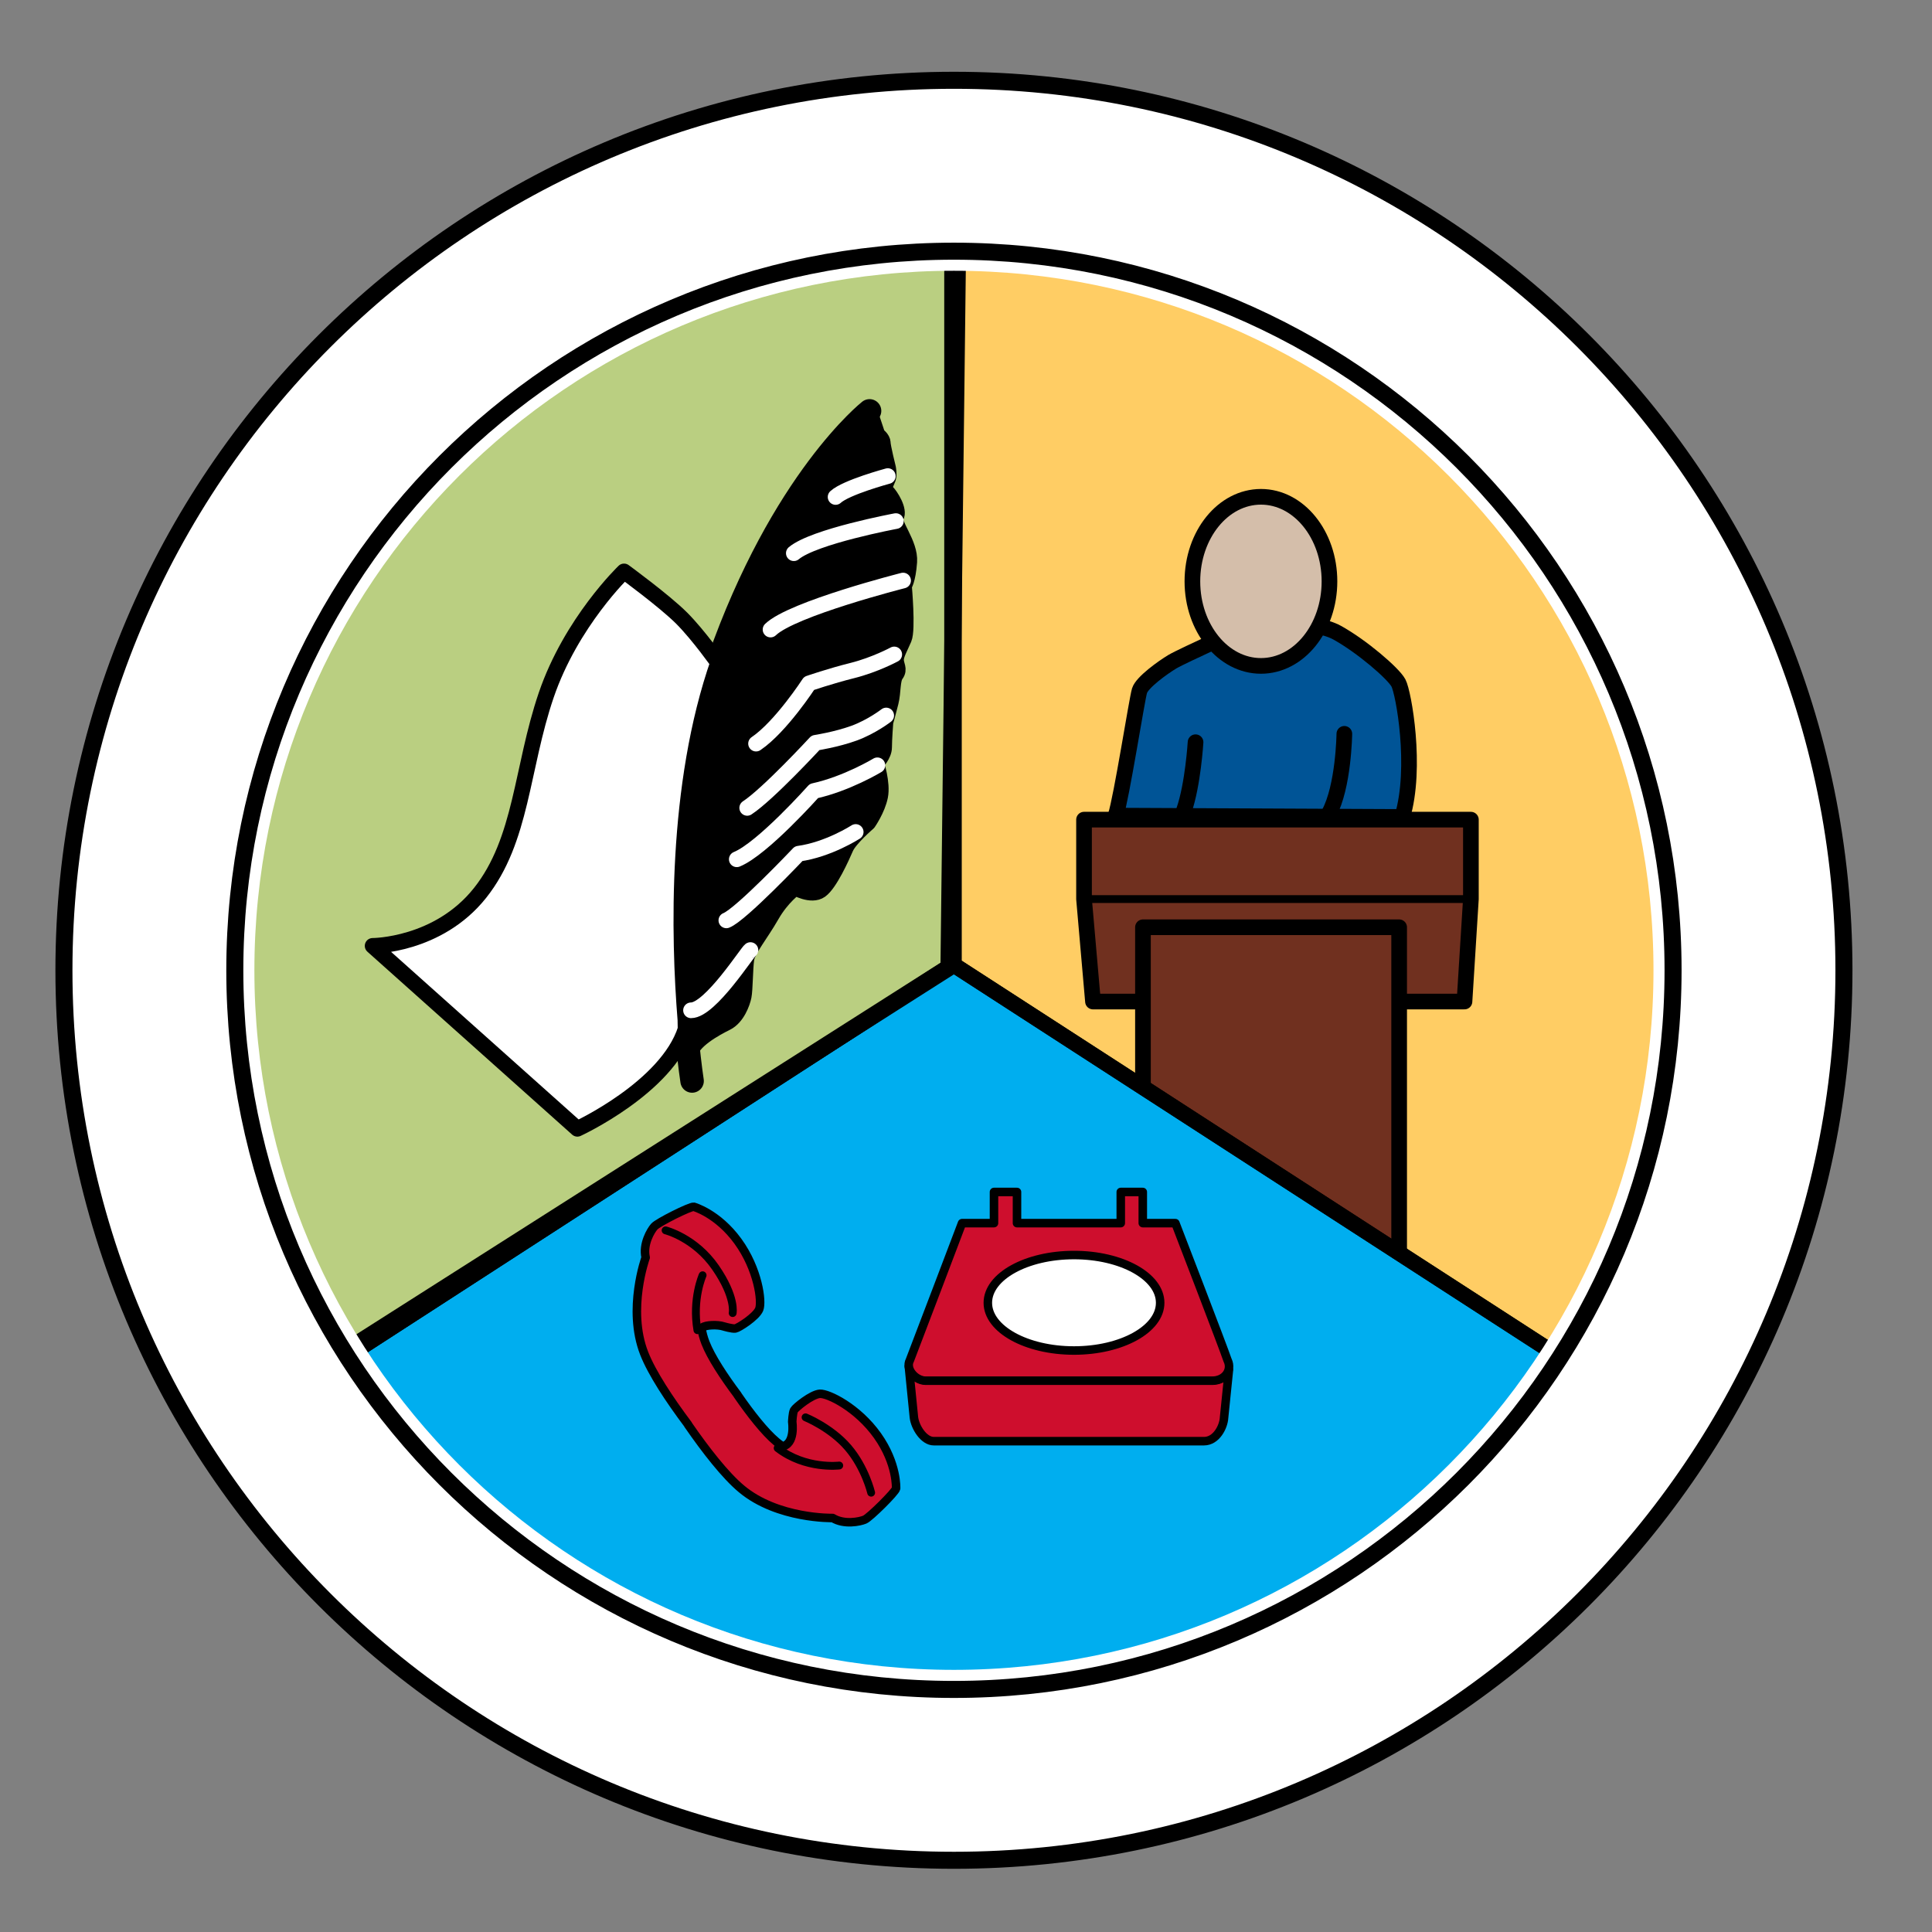 <svg xmlns="http://www.w3.org/2000/svg" xmlns:xlink="http://www.w3.org/1999/xlink" version="1.1" id="Layer_2" x="0px" y="0px" viewBox="0 0 76 76" style="enable-background:new 0 0 76 76;" xml:space="preserve">
<rect x="0" y="0" width="76" height="76" fill="#808080" stroke="none"/>
<path style="fill:#FFCD64;" d="M37.484,9.913c15.586,0,28.401,12.724,28.401,28.31c0,5.6-1.631,10.819-4.444,15.208L37.484,37.989  V9.913z"/>
<path style="fill:#00AEEF;" d="M13.681,53.101c4.979,8.01,13.859,13.343,23.984,13.343c9.985,0,18.76-5.186,23.776-13.012  L37.414,37.888L13.681,53.101z"/>
<path style="fill:#BACF81;stroke:#000000;stroke-width:0.67;stroke-miterlimit:10;" d="M37.665,10.002  c-15.586,0-28.221,12.635-28.221,28.221c0,5.46,1.551,10.559,4.236,14.878L37.33,38.056L37.665,10.002z"/>
<path style="fill:#CE0E2D;stroke:#000000;stroke-width:0.335;stroke-linecap:round;stroke-linejoin:round;" d="M30.745,56.87  c-0.069-0.048-0.137-0.099-0.201-0.154c-0.459-0.383-1.024-1.104-1.532-1.841l0.003-0.002c-0.54-0.719-1.046-1.491-1.264-2.05  c-0.076-0.195-0.128-0.395-0.161-0.592l0.042-0.012c0.12-0.101,0.598-0.121,0.837-0.041c0,0,0.339,0.101,0.459,0.081  c0.12-0.02,0.818-0.458,0.938-0.758s-0.04-1.575-0.838-2.673c-0.798-1.098-1.735-1.356-1.735-1.356  c-0.14-0.021-1.416,0.618-1.555,0.779c-0.14,0.158-0.459,0.697-0.339,1.215c0,0-0.738,2.035-0.059,3.77  c0.299,0.767,0.992,1.821,1.731,2.805l-0.004,0.003c0.696,1.01,1.469,1.997,2.097,2.521c1.428,1.197,3.592,1.149,3.592,1.149  c0.454,0.277,1.066,0.146,1.261,0.064c0.196-0.082,1.208-1.087,1.233-1.225c0,0,0.053-0.972-0.731-2.078  c-0.785-1.106-1.943-1.664-2.266-1.647c-0.321,0.019-0.96,0.54-1.017,0.647c-0.058,0.106-0.071,0.46-0.071,0.46  s0.138,0.891-0.42,0.97L30.745,56.87z"/>
<path style="fill:#CE0E2D;stroke:#000000;stroke-width:0.335;stroke-linecap:round;stroke-linejoin:round;" d="M48.343,53.89  l-0.192,1.883c-0.02,0.351-0.302,0.919-0.79,0.919c-0.489,0-10.233,0-10.628,0c-0.394,0-0.736-0.551-0.782-0.935l-0.2-2.001"/>
<path style="fill:#CE0E2D;stroke:#000000;stroke-width:0.335;stroke-linecap:round;stroke-linejoin:round;" d="M48.297,53.523v0.006  c-0.174-0.523-2.06-5.414-2.06-5.414h-1.283v-1.226h-0.866v1.226h-4.082v-1.226h-0.905v1.226h-1.257c0,0-1.869,4.927-2.053,5.395  c-0.184,0.344,0.223,0.804,0.627,0.804h11.264C48.183,54.313,48.471,53.909,48.297,53.523z"/>
<path style="fill:none;stroke:#000000;stroke-width:0.308;stroke-linecap:round;stroke-linejoin:round;" d="M35.802,53.962  c0.109,0.194,0.364,0.351,0.616,0.351h11.264c0.313,0,0.543-0.139,0.628-0.325"/>
<path style="fill:#FFFFFF;stroke:#000000;stroke-width:0.335;stroke-linecap:round;stroke-linejoin:round;" d="M45.638,51.249  c0,1.038-1.518,1.877-3.39,1.877c-1.872,0-3.389-0.84-3.389-1.877c0-1.038,1.517-1.879,3.389-1.879  C44.12,49.37,45.638,50.211,45.638,51.249z"/>
<path style="fill:none;stroke:#000000;stroke-width:0.308;stroke-linecap:round;stroke-linejoin:round;" d="M27.435,52.326  c-0.213-1.231,0.204-2.161,0.204-2.161"/>
<path style="fill:none;stroke:#000000;stroke-width:0.308;stroke-linecap:round;stroke-linejoin:round;" d="M33.014,57.65  c0,0-1.325,0.163-2.423-0.685"/>
<path style="fill:none;stroke:#000000;stroke-width:0.308;stroke-linecap:round;stroke-linejoin:round;" d="M26.183,48.399  c0,0,1.155,0.289,1.964,1.463c0.809,1.174,0.674,1.791,0.674,1.791"/>
<path style="fill:none;stroke:#000000;stroke-width:0.308;stroke-linecap:round;stroke-linejoin:round;" d="M31.689,55.754  c0,0,1.001,0.404,1.675,1.194c0.674,0.789,0.905,1.771,0.905,1.771"/>
<path style="fill:#005496;stroke:#000000;stroke-width:0.616;stroke-linecap:round;stroke-linejoin:round;" d="M43.887,32.085  c0.228-0.684,0.836-4.586,0.939-4.915c0.102-0.33,0.912-0.912,1.291-1.14c0.379-0.228,3.294-1.546,3.294-1.546  s2.23-0.126,3.193,0.406c0.962,0.532,2.206,1.597,2.408,1.977c0.202,0.379,0.735,3.319,0.151,5.27L43.887,32.085z"/>
<path style="fill:none;stroke:#000000;stroke-width:0.616;stroke-linecap:round;stroke-linejoin:round;" d="M52.883,28.867  c0,0-0.026,2.079-0.609,3.142"/>
<path style="fill:none;stroke:#000000;stroke-width:0.616;stroke-linecap:round;stroke-linejoin:round;" d="M47.03,29.197  c0,0-0.101,1.666-0.456,2.686"/>
<path style="fill:#D4BEAA;stroke:#000000;stroke-width:0.616;stroke-linecap:round;stroke-linejoin:round;" d="M52.298,22.869  c0,1.837-1.206,3.326-2.695,3.326c-1.49,0-2.697-1.489-2.697-3.326c0-1.836,1.207-3.326,2.697-3.326  C51.091,19.543,52.298,21.033,52.298,22.869z"/>
<polygon style="fill:#70301F;stroke:#000000;stroke-width:0.616;stroke-linecap:round;stroke-linejoin:round;" points="  42.643,35.367 42.995,39.398 57.609,39.398 57.861,35.367 57.861,32.243 42.643,32.243 "/>
<line style="stroke:#000000;stroke-width:0.308;stroke-linecap:round;stroke-linejoin:round;" x1="57.861" y1="35.367" x2="42.643" y2="35.367"/>
<polyline style="fill:#70301F;stroke:#000000;stroke-width:0.616;stroke-linecap:round;stroke-linejoin:round;" points="  44.961,42.749 44.961,36.476 55.039,36.476 55.039,49.275 "/>
<path style="fill:none;stroke:#000000;stroke-width:0.924;stroke-linecap:round;stroke-linejoin:round;" d="M34.206,16.163  c0,0-3.438,2.709-5.939,9.846c-2.5,7.137-1.042,16.514-1.042,16.514"/>
<path style="stroke:#000000;stroke-width:0.616;stroke-linecap:round;stroke-linejoin:round;" d="M27.121,41.534  c0.051-0.573,1.042-1.094,1.458-1.302c0.418-0.208,0.625-0.781,0.677-1.042c0.052-0.261,0.052-1.094,0.104-1.459  c0.052-0.365,0.574-0.99,0.99-1.719c0.417-0.729,0.938-1.093,0.938-1.093s0.625,0.364,0.99,0.104  c0.365-0.261,0.833-1.303,0.99-1.667c0.157-0.365,0.886-0.99,0.886-0.99s0.364-0.521,0.469-1.041  c0.104-0.521-0.156-1.303-0.156-1.303s0.312-0.312,0.312-0.625c0-0.312,0.052-0.989,0.052-0.989s0.104-0.365,0.208-0.782  c0.104-0.417,0.053-0.886,0.208-1.094c0.156-0.208,0-0.364,0-0.573c0-0.208,0.156-0.468,0.313-0.833c0.156-0.365,0-2.084,0-2.084  s0.156-0.208,0.208-0.938c0.052-0.729-0.677-1.511-0.521-1.771c0.156-0.261-0.208-0.833-0.365-0.99  c-0.156-0.156,0-0.365,0.052-0.521c0.053-0.157,0-0.417,0-0.417s-0.208-0.833-0.208-0.99c0-0.156-0.209-0.312-0.209-0.312  l-0.312-0.938c0,0-3.438,2.709-5.939,9.846c-1.935,5.523-1.5,12.387-1.204,15.209L27.121,41.534z"/>
<path style="fill:#FFFFFF;stroke:#000000;stroke-width:0.616;stroke-linecap:round;stroke-linejoin:round;" d="M28.267,26.01  c-1.717,4.899-1.567,10.855-1.305,14.107l0.006,0.368c-0.735,2.296-4.256,3.919-4.256,3.919l-8.054-7.196c0,0,2.572,0,4.226-2.082  c1.654-2.082,1.622-4.9,2.602-7.779c0.981-2.879,3.062-4.869,3.062-4.869s1.593,1.164,2.266,1.838  c0.673,0.674,1.47,1.807,1.47,1.807L28.267,26.01z"/>
<path style="fill:none;stroke:#FFFFFF;stroke-width:0.616;stroke-linecap:round;stroke-linejoin:round;" d="M35.24,20.498  c0,0-3.223,0.601-4.013,1.264"/>
<path style="fill:none;stroke:#FFFFFF;stroke-width:0.616;stroke-linecap:round;stroke-linejoin:round;" d="M35.525,22.837  c0,0-4.36,1.106-5.214,1.928"/>
<path style="fill:none;stroke:#FFFFFF;stroke-width:0.616;stroke-linecap:round;stroke-linejoin:round;" d="M35.177,25.744  c0,0-0.758,0.41-1.644,0.632c-0.885,0.221-1.706,0.506-1.706,0.506s-1.106,1.706-2.086,2.37"/>
<path style="fill:none;stroke:#FFFFFF;stroke-width:0.616;stroke-linecap:round;stroke-linejoin:round;" d="M34.861,28.146  c0,0-0.569,0.441-1.264,0.695c-0.695,0.253-1.517,0.379-1.517,0.379s-1.865,2.022-2.687,2.56"/>
<path style="fill:none;stroke:#FFFFFF;stroke-width:0.616;stroke-linecap:round;stroke-linejoin:round;" d="M34.514,30.105  c0,0-1.201,0.727-2.497,1.011c0,0-2.023,2.275-3.034,2.686"/>
<path style="fill:none;stroke:#FFFFFF;stroke-width:0.616;stroke-linecap:round;stroke-linejoin:round;" d="M33.661,32.728  c0,0-1.074,0.695-2.244,0.854c0,0-2.275,2.402-2.844,2.623"/>
<path style="fill:none;stroke:#FFFFFF;stroke-width:0.616;stroke-linecap:round;stroke-linejoin:round;" d="M29.52,37.373  c-0.094,0.032-1.579,2.37-2.337,2.37"/>
<path style="fill:none;stroke:#FFFFFF;stroke-width:0.616;stroke-linecap:round;stroke-linejoin:round;" d="M34.924,18.728  c0,0-1.643,0.443-2.054,0.822"/>
<polyline style="fill:none;stroke:#000000;stroke-width:0.616;stroke-linecap:round;stroke-linejoin:round;" points="37.452,8.693   37.452,37.96 12.917,53.832 "/>
<polyline style="fill:none;stroke:#000000;stroke-width:0.616;stroke-linecap:round;stroke-linejoin:round;" points="37.525,8.693   37.525,37.96 62.06,53.832 "/>
<path style="fill:none;stroke:#000000;stroke-width:0.616;stroke-linecap:round;stroke-linejoin:round;" d="M12.917,53.832  L37.452,37.96h0.073L62.06,53.832c0,0-6.692,13.529-25.166,13.529C18.42,67.361,12.917,53.832,12.917,53.832z"/>
<path style="fill:none;stroke:#FFFFFF;stroke-width:1.54;" d="M37.525,9.881c-15.623,0-28.288,12.665-28.288,28.288  c0,15.624,12.665,28.289,28.288,28.289c15.624,0,28.289-12.665,28.289-28.289C65.814,22.546,53.149,9.881,37.525,9.881z"/>
<path style="fill:#FFFFFF;stroke:#000000;stroke-width:0.67;" d="M72.536,38.169c0,19.336-15.674,35.01-35.01,35.01  c-19.335,0-35.011-15.674-35.011-35.01c0-19.335,15.675-35.011,35.011-35.011C56.861,3.158,72.536,18.833,72.536,38.169z   M37.525,9.881c-15.623,0-28.288,12.665-28.288,28.288c0,15.624,12.665,28.289,28.288,28.289c15.624,0,28.289-12.665,28.289-28.289  C65.814,22.546,53.149,9.881,37.525,9.881z"/>
</svg>